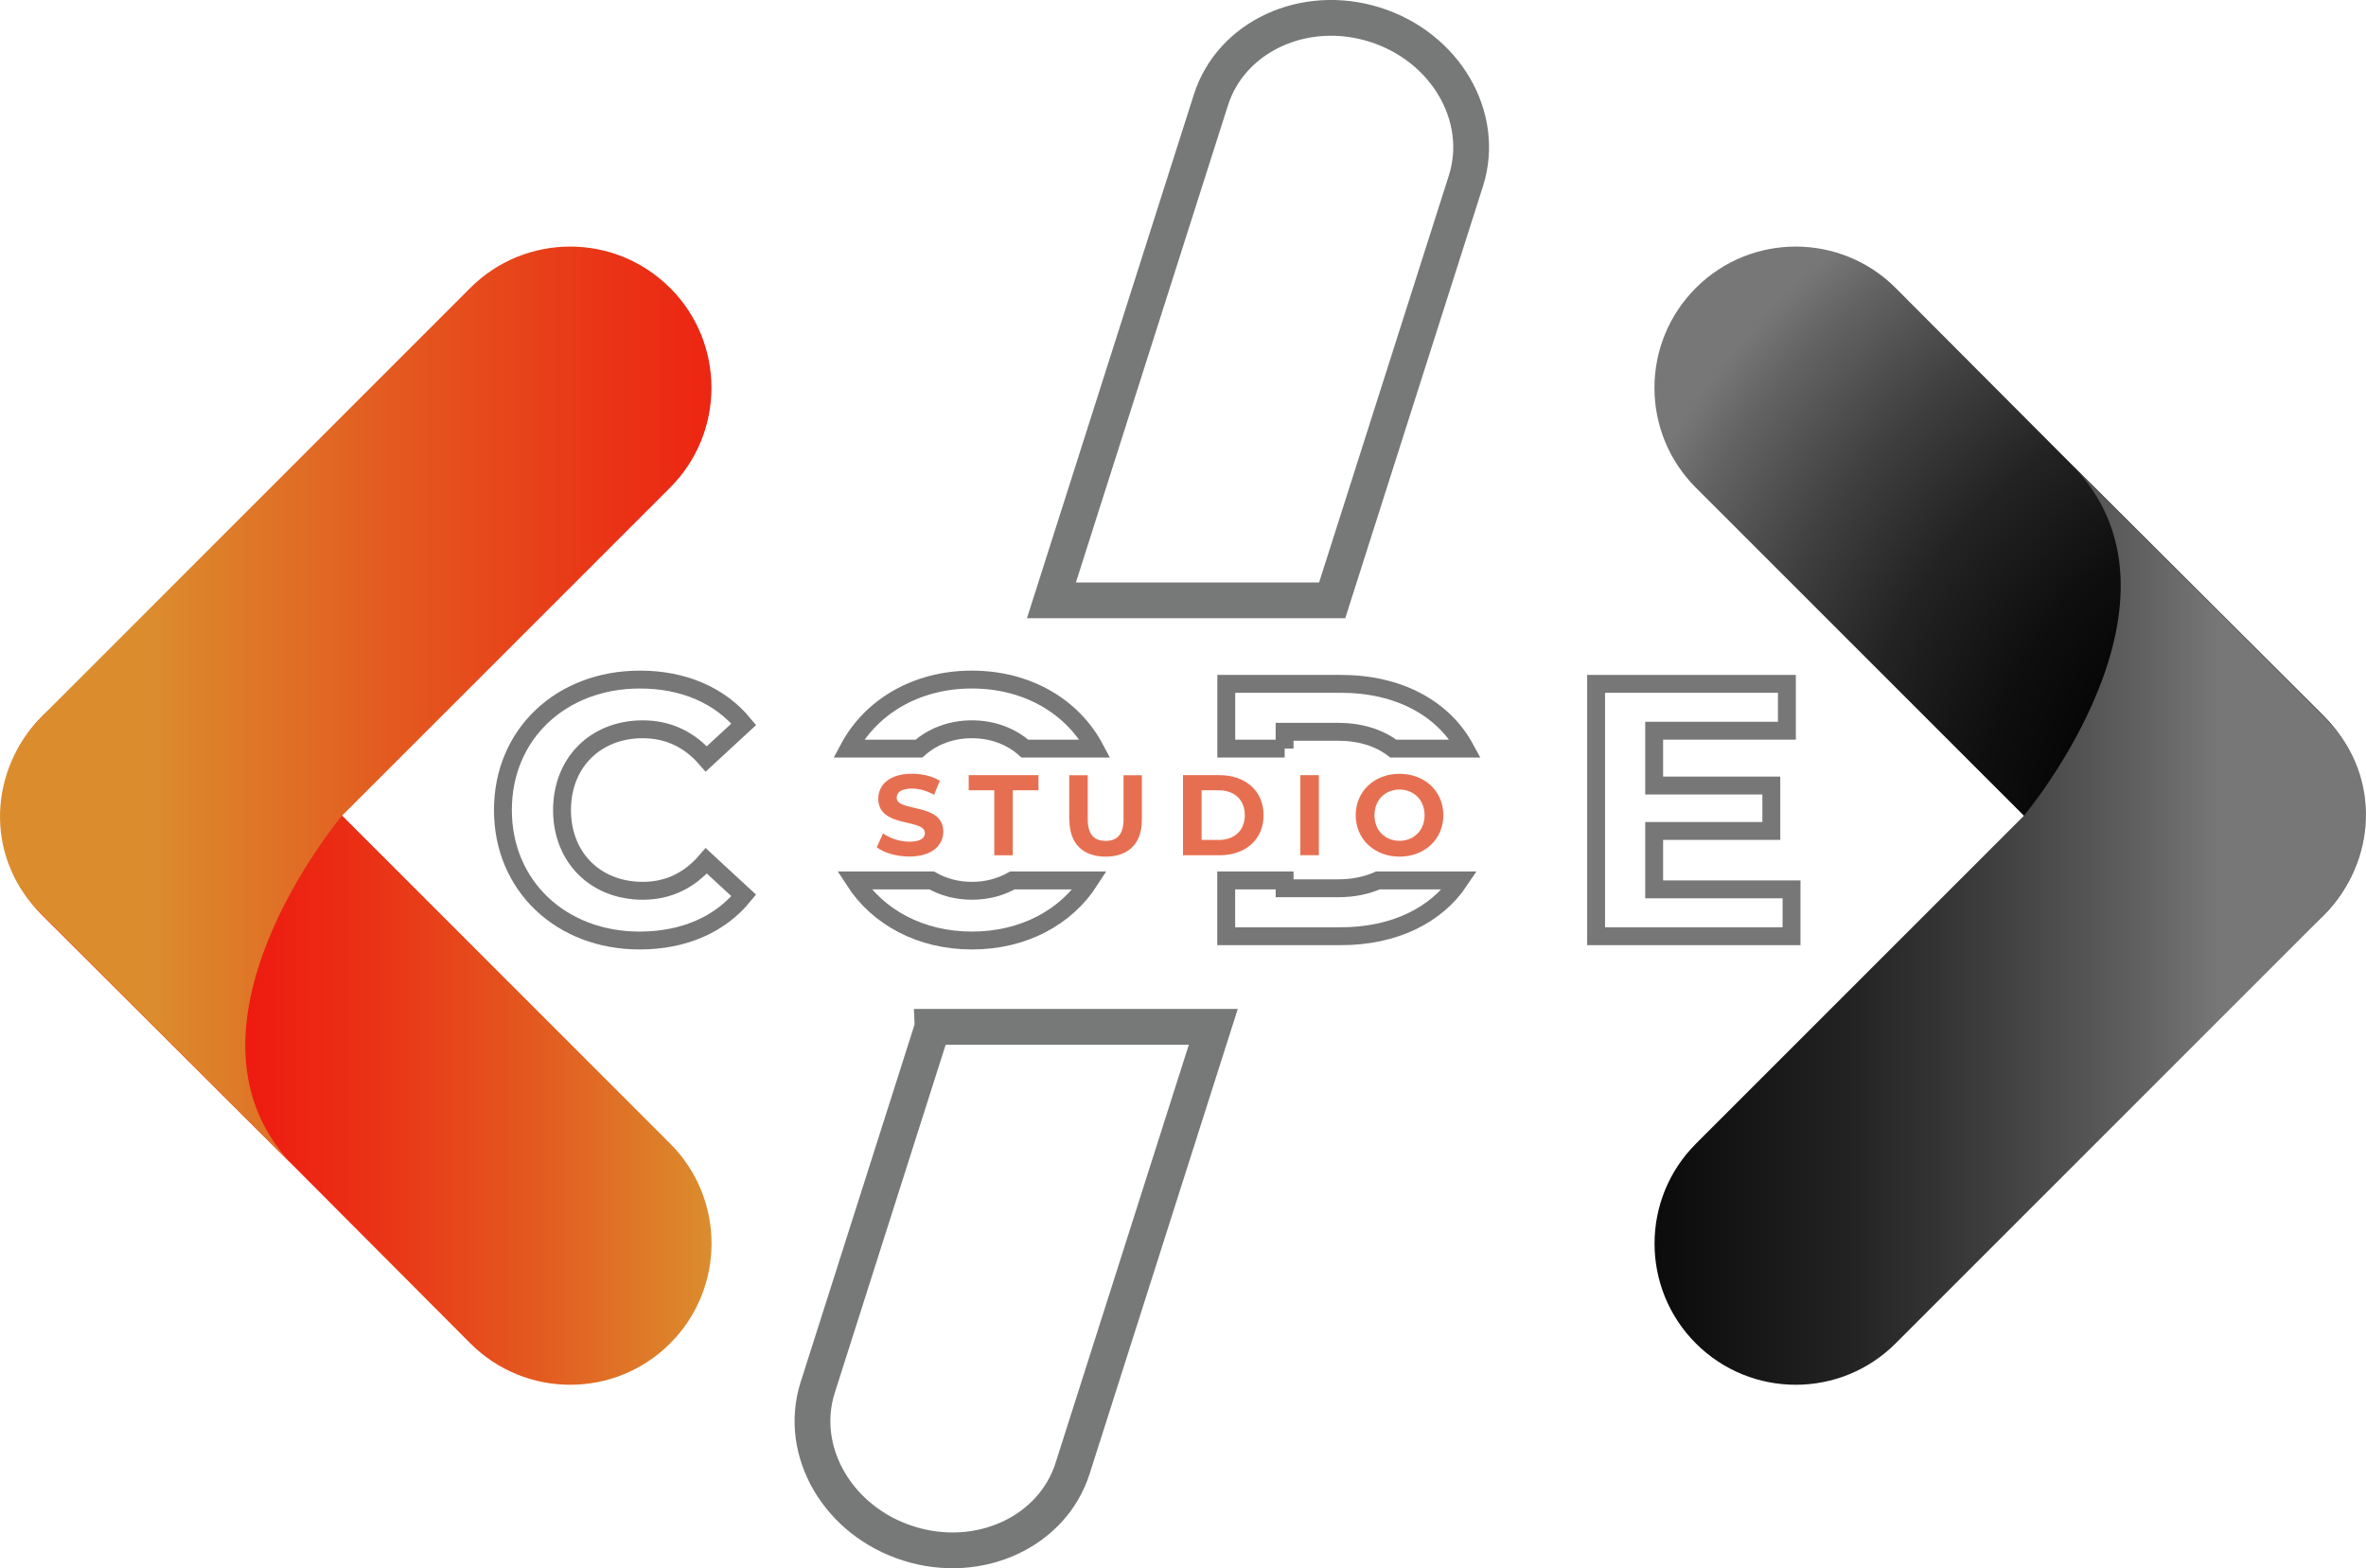 <?xml version="1.0" encoding="UTF-8"?>
<svg id="Layer_2" data-name="Layer 2" xmlns="http://www.w3.org/2000/svg" xmlns:xlink="http://www.w3.org/1999/xlink" viewBox="0 0 264.54 175.37">
  <defs>
    <style>
      .cls-1 {
        fill: url(#linear-gradient);
      }

      .cls-2 {
        fill: #e76f51;
      }

      .cls-3 {
        stroke: #777;
        stroke-width: 2px;
      }

      .cls-3, .cls-4 {
        fill: none;
        stroke-miterlimit: 10;
      }

      .cls-4 {
        stroke: #777878;
        stroke-width: 4px;
      }

      .cls-5 {
        fill: url(#linear-gradient-3);
      }

      .cls-6 {
        fill: url(#linear-gradient-2);
      }

      .cls-7 {
        fill: url(#radial-gradient);
      }
    </style>
    <radialGradient id="radial-gradient" cx="56.9" cy="-115.61" fx="56.9" fy="-115.61" r="87.8" gradientTransform="translate(318.39 -20.46) rotate(-180)" gradientUnits="userSpaceOnUse">
      <stop offset=".17" stop-color="#000"/>
      <stop offset=".32" stop-color="#030303"/>
      <stop offset=".47" stop-color="#0f0f0f"/>
      <stop offset=".63" stop-color="#232323"/>
      <stop offset=".78" stop-color="#404040"/>
      <stop offset=".93" stop-color="#636363"/>
      <stop offset="1" stop-color="#777"/>
    </radialGradient>
    <linearGradient id="linear-gradient" x1="70.23" y1="-123.78" x2="181.35" y2="-123.78" gradientTransform="translate(318.39 -20.46) rotate(-180)" gradientUnits="userSpaceOnUse">
      <stop offset="0" stop-color="#777"/>
      <stop offset=".07" stop-color="#636363"/>
      <stop offset=".22" stop-color="#404040"/>
      <stop offset=".37" stop-color="#232323"/>
      <stop offset=".53" stop-color="#0f0f0f"/>
      <stop offset=".68" stop-color="#030303"/>
      <stop offset=".83" stop-color="#000"/>
    </linearGradient>
    <linearGradient id="linear-gradient-2" x1="1382.27" y1="61.75" x2="1461.69" y2="61.75" gradientTransform="translate(-1382.14 53.39)" gradientUnits="userSpaceOnUse">
      <stop offset="0" stop-color="#f40009"/>
      <stop offset=".14" stop-color="#f2060a"/>
      <stop offset=".32" stop-color="#ef170f"/>
      <stop offset=".53" stop-color="#ea3316"/>
      <stop offset=".76" stop-color="#e35b20"/>
      <stop offset="1" stop-color="#db8d2e"/>
    </linearGradient>
    <linearGradient id="linear-gradient-3" x1="1398.52" y1="25.71" x2="1509.64" y2="25.71" gradientTransform="translate(-1382.14 53.39)" gradientUnits="userSpaceOnUse">
      <stop offset="0" stop-color="#db8d2e"/>
      <stop offset=".24" stop-color="#e35b20"/>
      <stop offset=".47" stop-color="#ea3316"/>
      <stop offset=".68" stop-color="#ef170f"/>
      <stop offset=".86" stop-color="#f2060a"/>
      <stop offset=".99" stop-color="#f40009"/>
    </linearGradient>
  </defs>
  <g id="OBJECTS">
    <path class="cls-3" d="m56.23,90.58c0-8.51,6.53-14.59,15.32-14.59,4.88,0,8.95,1.77,11.61,5l-4.19,3.87c-1.89-2.18-4.27-3.31-7.1-3.31-5.28,0-9.03,3.71-9.03,9.03s3.75,9.03,9.03,9.03c2.82,0,5.2-1.13,7.1-3.35l4.19,3.87c-2.66,3.27-6.73,5.04-11.65,5.04-8.75,0-15.28-6.09-15.28-14.59Z"/>
    <path class="cls-3" d="m200.31,99.45v5.24h-21.85v-28.22h21.33v5.24h-14.84v6.13h13.1v5.08h-13.1v6.53h15.36Z"/>
    <g>
      <path class="cls-3" d="m102.75,83.71c1.54-1.37,3.6-2.16,5.92-2.16s4.38.79,5.92,2.16h7.84c-2.49-4.7-7.56-7.72-13.77-7.72s-11.28,3.04-13.77,7.72h7.84Z"/>
      <path class="cls-3" d="m113.2,98.45c-1.31.74-2.84,1.16-4.52,1.16s-3.22-.42-4.52-1.16h-8.65c2.65,4.11,7.4,6.72,13.17,6.72s10.52-2.6,13.17-6.72h-8.65Z"/>
    </g>
    <g>
      <path class="cls-2" d="m98.03,94.75l.7-1.56c.75.55,1.88.93,2.95.93,1.23,0,1.73-.41,1.73-.96,0-1.68-5.21-.52-5.21-3.85,0-1.52,1.23-2.79,3.77-2.79,1.13,0,2.28.27,3.11.79l-.64,1.57c-.83-.47-1.69-.7-2.48-.7-1.23,0-1.7.46-1.7,1.02,0,1.65,5.21.51,5.21,3.8,0,1.5-1.24,2.78-3.8,2.78-1.42,0-2.85-.42-3.65-1.04Z"/>
      <path class="cls-2" d="m111.18,88.37h-2.87v-1.69h7.8v1.69h-2.87v7.27h-2.07v-7.27Z"/>
      <path class="cls-2" d="m119.55,91.7v-5.01h2.07v4.94c0,1.7.74,2.4,2,2.4s2-.7,2-2.4v-4.94h2.05v5.01c0,2.64-1.51,4.09-4.05,4.09s-4.05-1.46-4.05-4.09Z"/>
      <path class="cls-2" d="m132.27,86.68h4.07c2.93,0,4.94,1.77,4.94,4.48s-2.01,4.48-4.94,4.48h-4.07v-8.95Zm3.97,7.25c1.78,0,2.94-1.06,2.94-2.78s-1.16-2.78-2.94-2.78h-1.89v5.55h1.89Z"/>
      <path class="cls-2" d="m145.39,86.68h2.07v8.95h-2.07v-8.95Z"/>
      <path class="cls-2" d="m151.58,91.16c0-2.66,2.07-4.63,4.9-4.63s4.9,1.96,4.9,4.63-2.08,4.63-4.9,4.63-4.9-1.97-4.9-4.63Zm7.7,0c0-1.7-1.2-2.87-2.8-2.87s-2.8,1.16-2.8,2.87,1.2,2.86,2.8,2.86,2.8-1.16,2.8-2.86Z"/>
    </g>
    <g>
      <path class="cls-4" d="m104.27,114.83l-12.86,40.37c-2.24,7.15,2.34,14.95,10.22,17.41,7.88,2.47,16.09-1.33,18.32-8.49l15.71-49.3h-31.39Z"/>
      <path class="cls-4" d="m148.95,67.13l14.97-46.96c2.24-7.15-2.34-14.95-10.22-17.42-7.88-2.47-16.09,1.33-18.33,8.49l-17.81,55.89h31.39Z"/>
    </g>
    <g>
      <path class="cls-3" d="m154.07,98.45c-1.29.57-2.79.88-4.47.88h-5.97v-.88h-6.53v6.24h12.82c5.94,0,10.67-2.32,13.29-6.24h-9.14Z"/>
      <path class="cls-3" d="m143.63,83.71v-1.88h5.97c2.49,0,4.6.67,6.18,1.88h8.05c-2.45-4.53-7.47-7.24-13.9-7.24h-12.82v7.24h6.53Z"/>
    </g>
    <g>
      <g>
        <path class="cls-7" d="m211.95,32.2c-6.17-6.17-16.17-6.17-22.34,0h0c-6.17,6.17-6.17,16.17,0,22.33l47.83,47.83c6.17,6.17,16.17,6.17,22.34,0h0c6.17-6.17,6.17-16.17,0-22.34l-28.29-28.22-19.54-19.6Z"/>
        <path class="cls-1" d="m189.61,150.22c6.17,6.17,16.17,6.17,22.34,0l47.83-47.83c6.04-6.04,6.42-15.49.63-21.68l-.24-.26-.32-.32s-.04-.05-.07-.07c-.02-.03-.05-.05-.08-.07l-28.21-28.18c15.19,15.19-5.2,39.41-5.2,39.41h0s-36.67,36.67-36.67,36.67c-6.17,6.17-6.17,16.17,0,22.34Z"/>
      </g>
      <g>
        <path class="cls-6" d="m52.59,150.22c6.17,6.17,16.17,6.17,22.34,0h0c6.17-6.17,6.17-16.17,0-22.34l-47.83-47.83c-6.17-6.17-16.17-6.17-22.34,0h0c-6.17,6.17-6.17,16.17,0,22.34l28.29,28.22,19.53,19.6Z"/>
        <path class="cls-5" d="m74.92,32.2c-6.17-6.17-16.17-6.17-22.34,0L4.76,80.03c-6.04,6.04-6.42,15.49-.63,21.68l.24.26.32.32s.04.05.07.07c.02.03.05.05.08.07l28.21,28.18c-15.19-15.19,5.2-39.41,5.2-39.41h0s36.67-36.67,36.67-36.67c6.17-6.17,6.17-16.17,0-22.34Z"/>
      </g>
    </g>
  </g>
</svg>